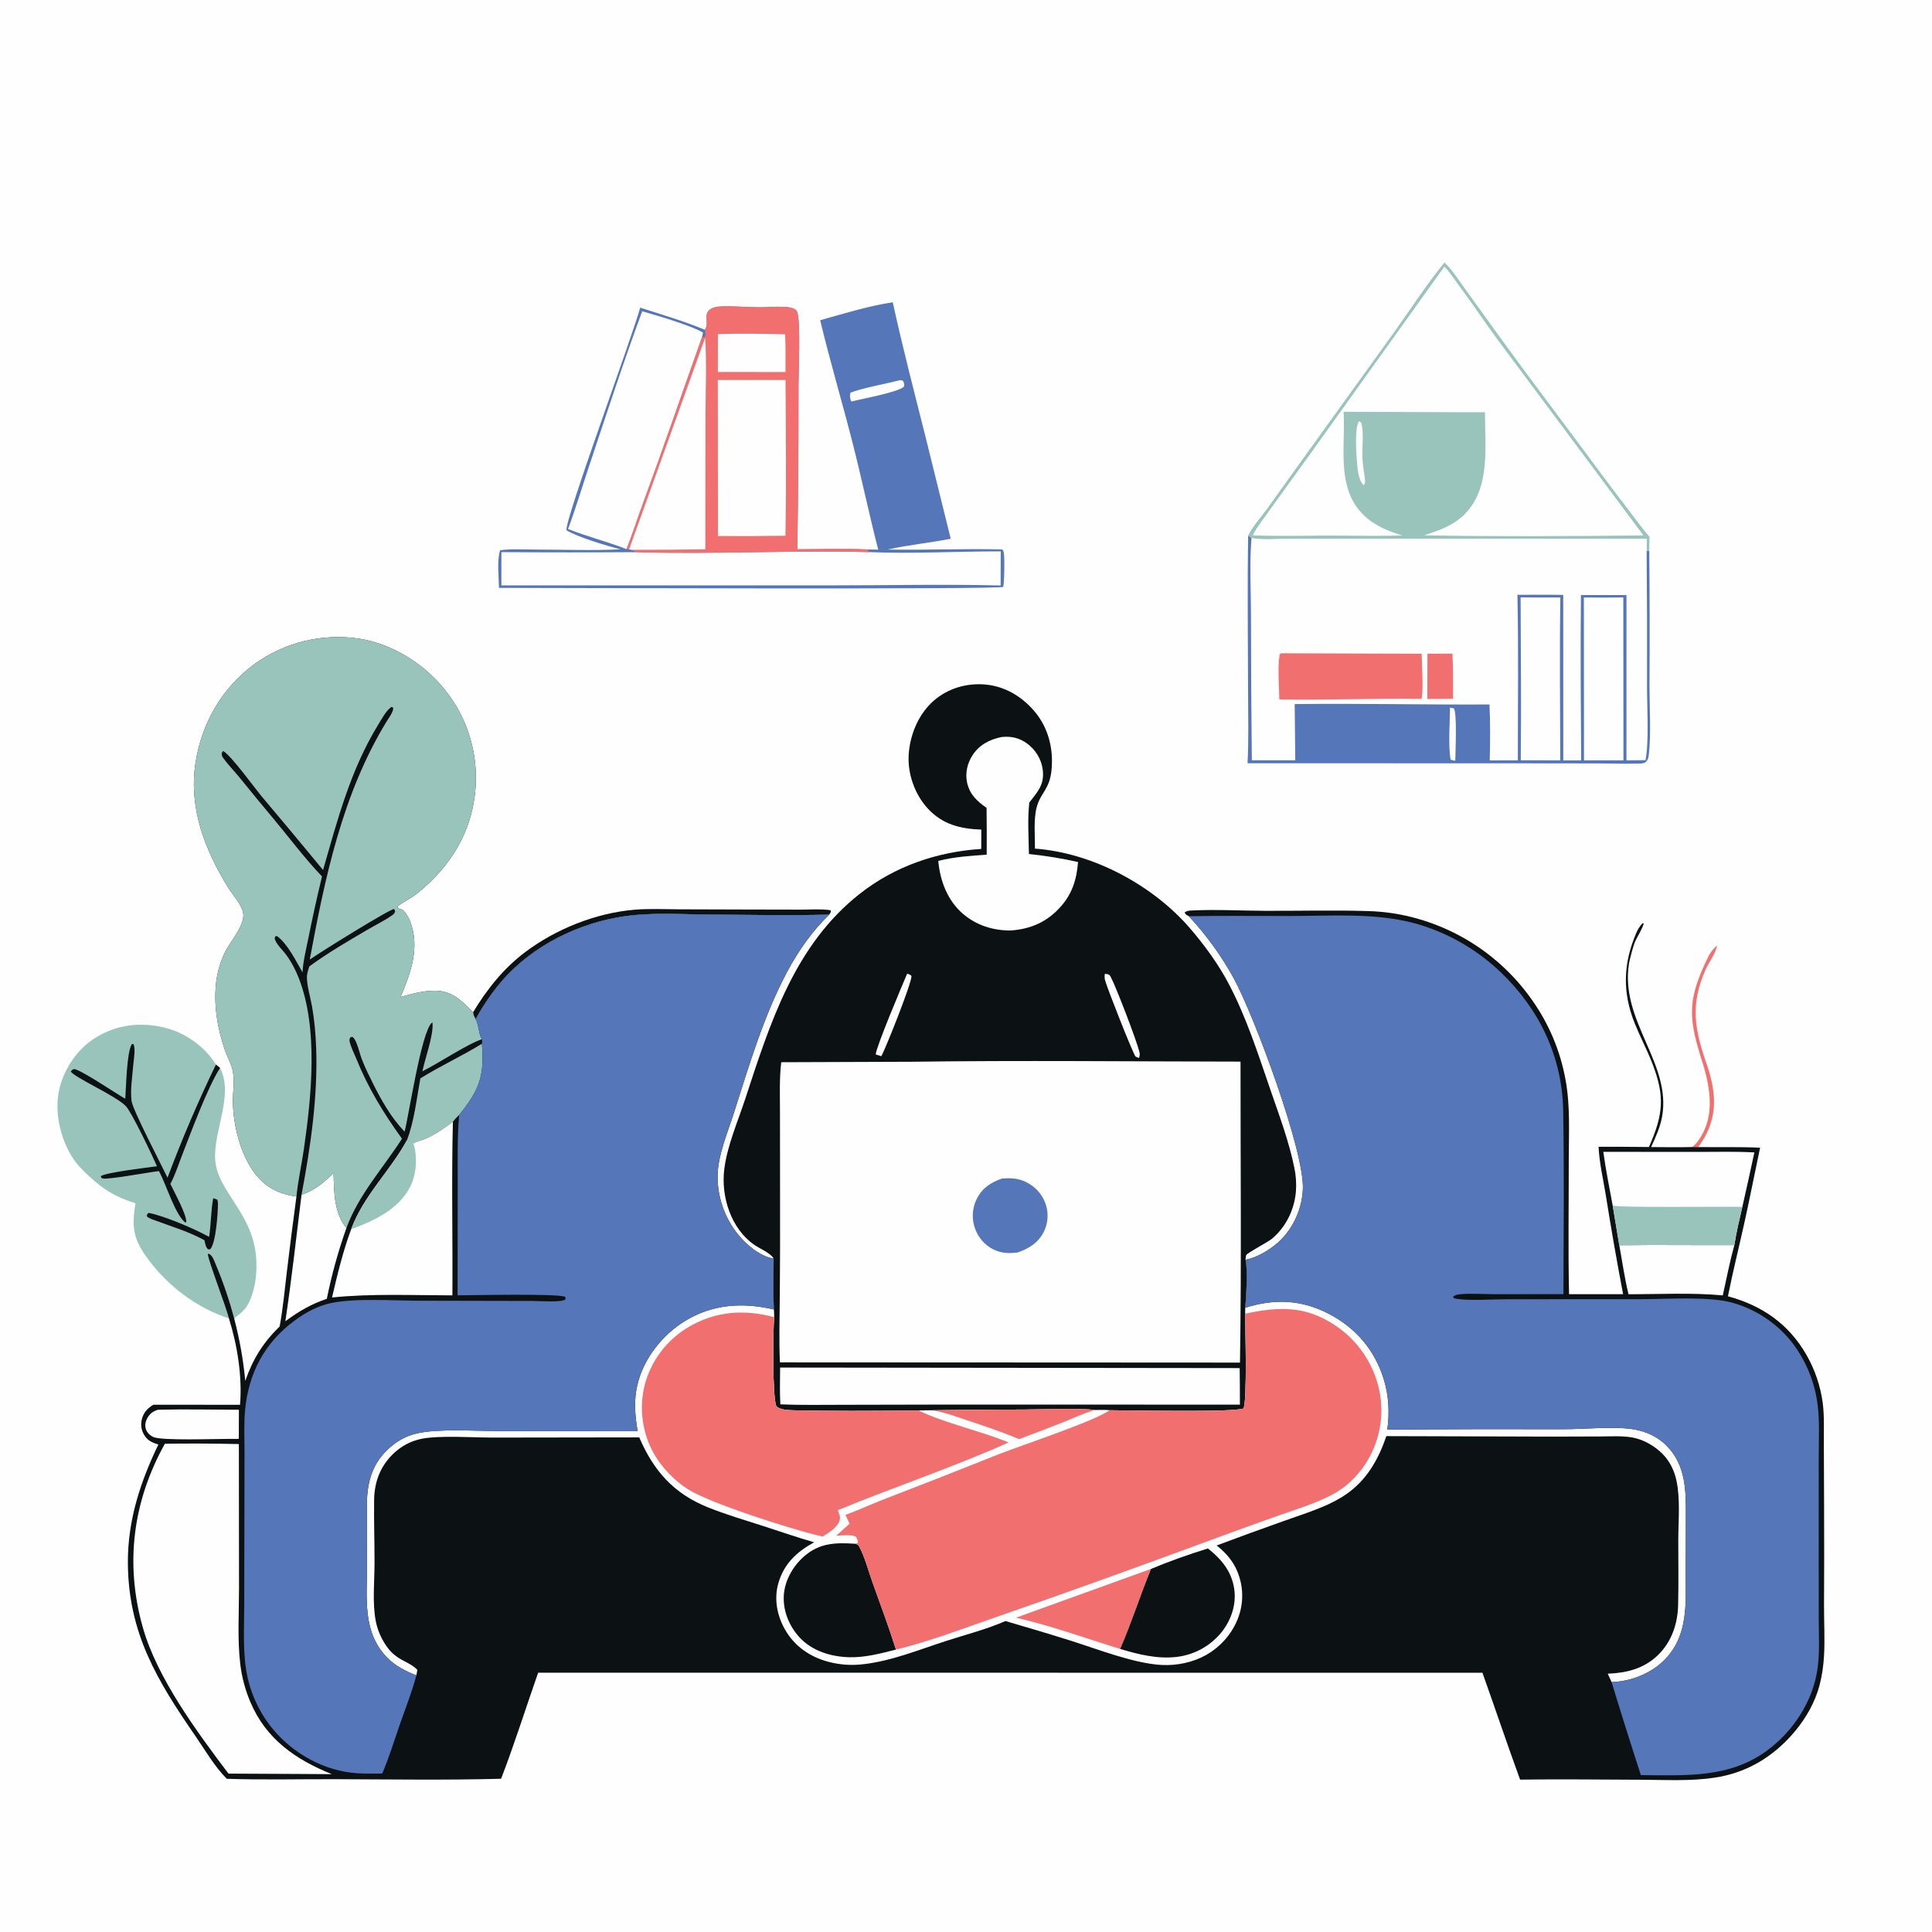 <?xml version="1.0" encoding="utf-8" ?>
<svg xmlns="http://www.w3.org/2000/svg" xmlns:xlink="http://www.w3.org/1999/xlink" width="1024" height="1024">
	<path fill="#FEFEFE" d="M0 0L1024 0L1024 1024L0 1024L0 0Z"/>
	<path fill="#F16F6E" d="M903.045 565.335C894.979 540.175 893.583 531.096 905.573 506.782C906.505 504.893 908.364 502.422 910.07 501.207C909.515 505.008 905.754 510.028 904.112 513.673C895.548 532.692 898.288 546.108 904.927 565.002C909.011 577.562 910.474 589.037 904.312 601.229C903.101 603.625 901.658 605.798 900.1 607.979L896.807 607.956C899.099 606.304 900.709 603.952 902.08 601.512C908.416 590.235 906.43 577.17 903.045 565.335Z"/>
	<path fill="#0C1114" d="M250.734 536.53C258.164 524.223 266.99 513.133 278.571 504.478C294.84 492.319 315.843 483.919 336.125 482.186C344.09 481.505 352.313 481.936 360.31 481.959L395.322 482.064L424.105 482.123C429.316 482.124 435.016 481.679 440.164 482.414L440.468 483.249L439.505 484.778C418.661 485.275 397.719 484.905 376.868 484.748C363.663 484.648 349.934 483.792 336.778 484.965C311.872 487.186 286.374 498.499 269.005 516.657C262.308 523.659 256.789 531.687 252.103 540.145C251.306 538.835 250.913 538.095 250.734 536.53Z"/>
	<path fill="#99C4BB" d="M71.761 637.755C61.604 634.609 54.892 630.583 47.102 623.319C43.778 620.219 40.595 617.038 38.173 613.164C31.939 603.191 28.72 589.054 31.401 577.476C33.951 566.47 40.879 556.069 50.507 550.082C61.909 542.991 74.494 541.54 87.424 544.707C98.211 547.349 108.619 554.741 114.444 564.25L116.654 566.013C123.92 580.511 113.374 598.715 114.01 613.963C114.751 631.738 134.793 642.833 135.867 668.181C136.119 674.128 135.58 680.181 133.72 685.857C132.124 690.726 130.731 693.396 126.772 696.664C125.975 697.321 124.728 698.087 124.142 698.897Q120.264 684.144 114.336 670.09C113.454 668.002 112.69 665.298 110.459 664.393L110.176 664.853C110.246 667.894 119.717 692.336 121.331 698.776C104.304 693.235 89.19 681.798 78.531 667.452C70.528 656.682 69.821 650.732 71.761 637.755Z"/>
	<path fill="#0C1114" d="M112.998 635.083C113.847 635.269 114.39 635.502 115.162 635.877C115.437 636.616 115.52 637.179 115.519 637.969C115.512 642.745 114.454 659.075 111.369 662.161L110.287 662.159C108.954 661.025 108.75 658.996 108.361 657.35C100.455 652.936 91.119 650.158 82.632 646.983C80.977 646.372 79.124 645.877 77.811 644.667C78.042 643.526 77.805 643.598 78.826 642.861C87.049 644.404 103.451 651.427 110.821 655.582C111.913 648.798 111.754 641.833 112.998 635.083Z"/>
	<path fill="#0C1114" d="M66.385 582.343C66.887 576.284 67.083 558.172 69.835 553.458L70.637 553.326C72.038 555.278 70.814 561.917 70.618 564.546C70.169 570.578 68.94 577.642 69.74 583.616C70.373 588.338 85.615 617.517 88.786 624.216Q100.237 593.643 114.444 564.25L116.654 566.013C110.009 576.263 101.057 600.618 96.353 612.688C94.432 617.617 92.805 622.848 90.293 627.497C92.223 631.615 99.037 643.851 98.734 647.805L98.077 647.88C92.685 643.35 88.139 628.007 84.475 621.137L84.235 620.696C79.733 621.166 56.481 625.476 54.347 624.575C53.513 624.223 53.771 624.335 53.425 623.409C56.191 621.392 78.497 618.764 83.173 618.151C80.871 612.668 69.881 589.665 66.726 586.299C61.626 580.858 39.426 571.128 37.564 567.951C38.205 566.85 38.277 567.036 39.396 566.603C43.863 567.575 61.146 579.417 66.385 582.343Z"/>
	<path fill="#99C4BB" d="M765.604 139.105C770.077 143.463 773.64 149.18 777.306 154.24L795.089 178.865C809.907 199.415 825.285 219.514 840.327 239.896C847.887 250.141 855.471 260.316 863.238 270.407C866.878 275.137 870.3 280.051 874.273 284.512L874.131 292.002L872.756 292L872.755 285.586L721.36 285.534L682.764 285.599C676.556 285.615 669.401 286.315 663.316 285.225C662.795 284.719 662.133 284.271 661.565 283.828C663.891 279.053 668.232 274.315 671.376 269.965L692.759 240.17L739.053 175.894C747.795 163.691 756.135 150.709 765.604 139.105Z"/>
	<path fill="#FEFEFE" d="M720.358 223.201L721.49 224.026C723.013 229.586 721.835 236.835 722.096 242.687C722.266 246.529 723.017 250.217 723.417 254.018C723.575 255.517 723.679 256.018 722.729 257.214C720.157 254.515 719.636 249.464 719.293 245.857C718.851 241.212 717.83 226.3 720.358 223.201Z"/>
	<path fill="#FEFEFE" d="M765.472 141.399C767.867 143.441 770.004 146.924 771.913 149.463C779.436 159.475 786.321 169.923 793.749 179.997L871.047 283.77C832.39 284.217 793.521 284.401 754.867 283.745C762.74 281.1 770.185 278.649 776.226 272.627C790.24 258.657 786.972 236.44 787.064 218.488L771.25 218.479L712.118 218.257C713.088 233.477 709.498 251.566 717.029 265.442C722.634 275.771 732.468 280.613 743.295 283.788C730.323 284.204 717.217 283.858 704.234 283.871C690.83 283.884 677.325 284.243 663.932 283.74C666.367 279.061 669.934 274.634 672.986 270.32L693.438 241.992L765.472 141.399Z"/>
	<path fill="#5576B9" d="M434.708 169.729C447.192 166.214 460.382 162.16 473.186 160.203C478.345 183.961 484.506 207.461 490.425 231.03L503.903 285.533C492.8 287.748 481.506 288.805 470.444 291.263C490.699 291.644 511.007 290.7 531.251 291.221C531.435 291.5 531.651 291.76 531.803 292.057C532.712 293.83 532.255 308.799 531.771 311.066C529.321 312.499 292.819 311.596 264.453 311.584C264.405 305.686 263.323 297.237 265.056 291.638C271.136 290.809 277.714 291.271 283.862 291.28C298.824 291.304 314.004 291.881 328.941 291.163C322.043 289.448 305.864 284.596 300.255 281.057C298.978 276.372 335.496 177.518 339.308 163.061C350.657 166.699 362.516 170.207 373.514 174.76C373.636 174.611 373.781 174.479 373.88 174.314C376.144 170.515 371.891 165.567 377.942 163.188C379.411 162.611 380.984 162.449 382.548 162.399C388.834 162.195 395.235 162.786 401.538 162.865C406.06 162.923 410.659 162.42 415.163 162.629C416.908 162.71 419.019 162.84 420.631 163.583C421.651 164.053 422.328 164.551 422.64 165.661C424.349 171.746 423.261 196.192 423.224 203.927Q423.269 247.536 422.603 291.14C434.971 291.082 447.48 290.719 459.834 291.227L465.479 291.318C460.627 272.518 456.697 253.519 451.887 234.708C446.335 212.995 439.937 191.523 434.708 169.729Z"/>
	<path fill="#FEFEFE" d="M476.852 201.547C477.967 201.546 477.806 201.4 478.802 202.129C479.248 203.529 479.538 203.755 478.978 205.088C475.116 207.995 458.558 211.057 453.007 212.392C452.423 212.592 451.933 212.692 451.329 212.789C451.242 212.671 451.14 212.563 451.069 212.435C450.439 211.303 450.346 209.374 450.776 208.17C455.993 205.89 470.385 203.223 476.852 201.547Z"/>
	<path fill="#FEFEFE" d="M301.079 280.386C305.182 269.386 308.573 257.996 312.297 246.853C321.429 219.527 330.405 192.006 340.373 164.978C348.387 167.308 365.921 172.349 372.604 176.267L372.139 178.608C361.592 208.269 351.428 237.998 340.555 267.547C337.685 275.349 335.131 283.353 332.073 291.072C321.938 287.05 311.238 284.425 301.079 280.386Z"/>
	<path fill="#FEFEFE" d="M460.746 292.628C483.907 293.599 507.235 292.193 530.417 292.245L530.353 310.314C500.621 309.583 470.698 310.257 440.94 310.256L265.745 310.255L265.745 292.636Q301.547 292.897 337.35 292.656C378.421 293.864 419.661 291.55 460.746 292.628Z"/>
	<path fill="#F16F6E" d="M373.514 174.76C373.636 174.611 373.781 174.479 373.88 174.314C376.144 170.515 371.891 165.567 377.942 163.188C379.411 162.611 380.984 162.449 382.548 162.399C388.834 162.195 395.235 162.786 401.538 162.865C406.06 162.923 410.659 162.42 415.163 162.629C416.908 162.71 419.019 162.84 420.631 163.583C421.651 164.053 422.328 164.551 422.64 165.661C424.349 171.746 423.261 196.192 423.224 203.927Q423.269 247.536 422.603 291.14C434.971 291.082 447.48 290.719 459.834 291.227L460.746 292.628C419.661 291.55 378.421 293.864 337.35 292.656L334.658 291.41L333.436 291.193L332.073 291.072C335.131 283.353 337.685 275.349 340.555 267.547C351.428 237.998 361.592 208.269 372.139 178.608L373.246 178.854L373.768 178.078C373.928 176.77 373.939 176.013 373.514 174.76Z"/>
	<path fill="#FEFEFE" d="M380.509 177.107C392.327 176.671 404.31 176.964 416.134 177.19C416.49 183.811 416.291 190.544 416.325 197.179L380.486 197.154L380.509 177.107Z"/>
	<path fill="#FEFEFE" d="M373.761 178.996C374.618 192.811 373.947 206.989 373.918 220.84L373.851 291.137Q354.256 291.442 334.658 291.41L333.436 291.193L373.761 178.996Z"/>
	<path fill="#FEFEFE" d="M380.466 201.4L416.347 201.423C416.527 228.908 416.826 256.47 416.298 283.948Q398.414 284.22 380.528 284.102L380.466 201.4Z"/>
	<path fill="#FEFEFE" d="M661.565 283.828C662.133 284.271 662.795 284.719 663.316 285.225C669.401 286.315 676.556 285.615 682.764 285.599L721.36 285.534L872.755 285.586L872.756 292L874.131 292.002Q874.502 327.83 874.265 363.66C874.261 374.346 875.193 390.077 873.858 400.297C873.611 402.192 873.389 402.717 872.057 404.106C871.263 404.439 870.655 404.651 869.782 404.681C862.378 404.932 854.847 404.639 847.433 404.629L800.164 404.578L661.227 404.543C661.893 391.781 661.52 378.834 661.504 366.054C661.47 338.661 661.062 311.214 661.565 283.828Z"/>
	<path fill="#F16F6E" d="M756.588 346.467L769.828 346.444C770.284 354.369 770.074 362.44 770.176 370.385L756.526 370.47L756.588 346.467Z"/>
	<path fill="#F16F6E" d="M679.08 346.246L753.517 346.495C753.542 350.592 754.626 367.933 753.347 370.439C728.255 370.082 703.157 371.138 678.059 370.717C678.006 363.949 677.12 353.99 678.146 347.681C678.335 346.521 678.086 346.984 679.08 346.246Z"/>
	<path fill="#5576B9" d="M661.565 283.828C662.133 284.271 662.795 284.719 663.316 285.225C662.222 298.498 663.024 312.425 663.041 325.771Q663.043 364.365 663.508 402.956L686.518 402.967L686.21 373.179C720.635 372.764 755.051 373.571 789.462 373.394C789.908 383.219 789.849 393.182 789.585 403.013L804.489 402.99C804.464 373.77 804.906 344.464 804.26 315.255C812.349 315.267 820.458 315.152 828.543 315.307L828.574 403.03L838.047 402.999C837.856 373.818 837.638 344.576 837.934 315.396L862.069 315.405L862.067 403.001L872.163 402.9C874.075 392.685 872.964 375.596 872.955 364.573Q873.087 328.286 872.756 292L874.131 292.002Q874.502 327.83 874.265 363.66C874.261 374.346 875.193 390.077 873.858 400.297C873.611 402.192 873.389 402.717 872.057 404.106C871.263 404.439 870.655 404.651 869.782 404.681C862.378 404.932 854.847 404.639 847.433 404.629L800.164 404.578L661.227 404.543C661.893 391.781 661.52 378.834 661.504 366.054C661.47 338.661 661.062 311.214 661.565 283.828Z"/>
	<path fill="#FEFEFE" d="M768.536 375.074L770.504 375.421C772.423 377.562 771.371 398.59 771.333 403.181C770.406 403.137 769.747 402.952 768.88 402.624C767.48 395.318 768.504 382.959 768.536 375.074Z"/>
	<path fill="#FEFEFE" d="M839.483 316.658Q849.938 316.828 860.393 316.644L860.461 402.99L839.552 403.007L839.483 316.658Z"/>
	<path fill="#FEFEFE" d="M805.956 316.623C812.973 316.744 820.005 316.657 827.024 316.666C826.569 345.415 826.897 374.231 826.979 402.986L806.037 402.965C806.337 374.203 806.064 345.386 805.956 316.623Z"/>
	<path fill="#0C1114" d="M520.105 439.707C509.052 439.315 499.56 436.987 491.788 428.581C484.943 421.178 481.072 410.398 481.607 400.339C482.173 389.709 486.701 378.612 494.778 371.499C502.172 364.986 511.874 362.057 521.646 362.767C532.185 363.532 541.388 368.921 548.18 376.888C555.596 385.589 558.399 396.627 557.357 407.893C556.393 418.315 551.744 419.927 549.594 427.396C547.691 434.004 548.611 442.861 548.532 449.788C578.972 451.978 610.927 469.016 630.802 492.098C638.403 500.925 645.629 510.845 651.085 521.134C660.565 539.011 666.73 558.384 673.288 577.461C677.918 590.927 683.21 604.982 686.028 618.957Q686.686 622.065 686.895 625.234Q687.104 628.404 686.86 631.571C686.037 641.197 681.531 650.448 674.056 656.64C671.847 658.47 661.145 663.958 660.521 665.248C660.264 665.778 660.25 667.047 660.155 667.675C661.479 673.126 660.455 687.278 660.029 693.134L660.002 696.271C660.002 704.524 661.065 741.331 659.142 746.507C653.693 748.694 598.321 747.472 588.023 747.456C585.457 747.266 582.833 747.379 580.259 747.384C575.275 746.25 549.924 747.082 542.944 747.081C502.201 747.076 461.293 748.421 420.575 747.487C417.865 747.424 413.364 747.324 411.41 745.286C409.338 739.534 409.727 705.886 410.29 698.127C410.341 696.773 410.198 695.398 410.121 694.045C409.761 685.073 410.036 676.003 410.039 667.019C409.914 666.835 409.795 666.646 409.665 666.466C407.85 663.938 402.313 661.574 399.617 659.674C387.451 651.097 382.16 634.374 383.839 620.042C385.302 607.56 391.017 594.525 394.939 582.585C408.153 542.35 421.033 500.903 455.855 473.609C474.397 459.076 496.735 451.449 520.086 449.952L520.105 439.707Z"/>
	<path fill="#FEFEFE" d="M585.575 516.166C585.972 516.194 586.586 516.221 586.957 516.322C587.946 516.59 588.174 516.776 588.647 517.659C591.607 523.182 602.496 551.71 603.909 557.52C604.209 558.756 604.087 559.523 603.708 560.718C603.006 560.537 602.478 560.293 601.829 559.979C600.189 557.612 586.87 523.935 585.7 519.536C585.399 518.404 585.42 517.315 585.575 516.166Z"/>
	<path fill="#FEFEFE" d="M480.789 516.102C481.866 516.348 482.351 516.474 483.105 517.299C483.327 520.821 469.37 555.862 467.113 559.799L464.146 558.893C464.473 554.591 478.123 522.411 480.789 516.102Z"/>
	<path fill="#FEFEFE" d="M530.969 390.615C535.976 390.169 540.127 391.008 544.27 394C548.815 397.281 551.995 402.391 552.678 407.976C553.654 415.959 549.954 419.62 545.549 425.366C544.563 434.258 545.215 443.705 545.354 452.638C554.173 453.552 562.735 454.941 571.382 456.897C570.653 466.099 568.356 473.652 562.084 480.671C554.85 488.767 546.09 492.515 535.397 493.194C526.195 493.139 517.588 490.457 510.503 484.445C502.23 477.425 498.251 466.883 497.297 456.297C505.677 454.147 514.372 453.6 522.969 453.005Q523.061 440.598 522.902 428.191C517.916 424.708 513.994 421.132 512.602 414.901C511.461 409.795 512.699 404.421 515.579 400.099C519.232 394.619 524.69 391.892 530.969 390.615Z"/>
	<path fill="#FEFEFE" d="M413.477 724.828L657.061 725.119Q657.183 734.803 657.174 744.488L504.181 744.449L447.037 744.571C435.913 744.576 424.731 744.797 413.619 744.34C413.209 737.891 413.471 731.295 413.477 724.828Z"/>
	<path fill="#FEFEFE" d="M482.87 562.75C541.022 561.975 599.339 562.607 657.505 562.677C657.472 615.832 658.054 669.055 657.215 722.201L586.875 722.162L413.377 722.08C412.83 710.149 413.216 698.073 413.319 686.132Q413.531 661.297 413.448 636.462L413.407 590.377C413.428 581.354 412.994 571.962 414.068 562.998L482.87 562.75Z"/>
	<path fill="#5576B9" d="M531.212 624.618C535.582 624.339 539.251 624.414 543.347 626.282C548.232 628.508 552.207 632.605 554.04 637.675Q554.211 638.139 554.358 638.611Q554.505 639.083 554.627 639.562Q554.75 640.041 554.848 640.525Q554.945 641.01 555.018 641.499Q555.091 641.988 555.139 642.48Q555.187 642.972 555.209 643.466Q555.232 643.96 555.229 644.454Q555.226 644.948 555.198 645.442Q555.17 645.935 555.117 646.427Q555.063 646.918 554.985 647.406Q554.907 647.895 554.803 648.378Q554.7 648.861 554.572 649.339Q554.444 649.816 554.292 650.287Q554.14 650.757 553.964 651.219Q553.788 651.681 553.588 652.133Q553.389 652.586 553.166 653.027C550.218 658.81 545.278 661.815 539.353 663.848C534.799 664.384 530.916 664.339 526.676 662.292Q526.233 662.074 525.802 661.834Q525.371 661.594 524.952 661.332Q524.533 661.071 524.128 660.789Q523.723 660.507 523.332 660.205Q522.942 659.903 522.567 659.582Q522.192 659.261 521.833 658.921Q521.475 658.582 521.134 658.225Q520.793 657.868 520.47 657.494Q520.148 657.121 519.844 656.732Q519.54 656.342 519.257 655.938Q518.973 655.534 518.71 655.117Q518.447 654.699 518.205 654.269Q517.963 653.839 517.743 653.397Q517.523 652.955 517.325 652.502Q517.127 652.05 516.952 651.589Q516.778 651.127 516.626 650.657Q516.469 650.184 516.335 649.704Q516.202 649.224 516.092 648.738Q515.982 648.252 515.897 647.761Q515.812 647.27 515.752 646.775Q515.691 646.28 515.655 645.783Q515.619 645.286 515.608 644.788Q515.597 644.29 515.611 643.791Q515.625 643.293 515.664 642.796Q515.702 642.299 515.766 641.805Q515.829 641.311 515.917 640.82Q516.005 640.33 516.117 639.844Q516.229 639.359 516.366 638.879Q516.502 638.4 516.662 637.928Q516.822 637.456 517.006 636.993Q517.189 636.529 517.395 636.076Q517.601 635.622 517.83 635.179C520.744 629.496 525.363 626.602 531.212 624.618Z"/>
	<path fill="#0C1114" d="M157.125 634.177C147.862 632.907 140.668 629.341 134.984 621.788C127.36 611.659 123.514 596.089 123.45 583.567C123.424 578.401 124.427 572.877 123.417 567.79C122.686 564.111 120.542 560.382 119.291 556.802C115.205 545.106 113.028 532.057 114.692 519.689Q115.232 515.847 116.347 512.131Q117.463 508.416 119.129 504.912C121.885 499.103 130.148 490.219 128.863 483.7C127.998 479.312 123.319 474.303 120.964 470.484C108.689 450.584 100.063 428.638 103.553 404.877C106.677 383.612 117.429 364.84 134.786 352.028Q136.27 350.952 137.804 349.95Q139.338 348.947 140.919 348.02Q142.5 347.093 144.124 346.244Q145.748 345.395 147.412 344.625Q149.075 343.856 150.774 343.168Q152.473 342.481 154.203 341.876Q155.933 341.272 157.69 340.752Q159.448 340.232 161.229 339.798Q163.009 339.364 164.809 339.018Q166.608 338.671 168.423 338.411Q170.237 338.152 172.062 337.981Q173.886 337.81 175.717 337.728Q177.548 337.646 179.381 337.653Q181.213 337.66 183.044 337.756Q184.874 337.851 186.697 338.036Q188.521 338.22 190.333 338.493C208.954 341.389 226.741 353.031 237.751 368.154Q238.304 368.905 238.839 369.671Q239.373 370.436 239.888 371.214Q240.403 371.992 240.898 372.783Q241.394 373.574 241.869 374.377Q242.344 375.18 242.799 375.995Q243.254 376.81 243.689 377.636Q244.123 378.462 244.537 379.298Q244.95 380.135 245.342 380.982Q245.735 381.828 246.106 382.685Q246.477 383.541 246.826 384.406Q247.176 385.271 247.503 386.145Q247.831 387.019 248.136 387.901Q248.442 388.783 248.725 389.672Q249.009 390.561 249.269 391.457Q249.53 392.353 249.769 393.255Q250.007 394.158 250.223 395.066Q250.438 395.974 250.631 396.887Q250.824 397.8 250.993 398.717Q251.163 399.635 251.31 400.557Q251.457 401.478 251.58 402.403Q251.704 403.328 251.804 404.256Q251.904 405.184 251.981 406.114Q252.058 407.044 252.111 407.976Q252.165 408.907 252.195 409.84Q252.225 410.773 252.232 411.706Q252.239 412.639 252.222 413.572Q252.205 414.505 252.165 415.438Q252.125 416.37 252.062 417.301Q251.998 418.232 251.911 419.161Q251.825 420.09 251.714 421.017Q251.604 421.944 251.471 422.867Q251.338 423.791 251.181 424.711C247.948 444.745 236.478 461.428 220.721 473.817C217.692 476.199 214.229 477.729 211.214 479.998C210.983 480.171 210.757 480.35 210.528 480.526L210.634 480.03L210.877 481.389L213.398 482.162C215.187 483.949 216.434 485.927 217.351 488.291C222.721 502.127 217.701 515.646 212.294 528.463C218.147 526.737 224.695 524.993 230.837 525.092C239.867 525.238 244.849 530.587 250.734 536.53C250.913 538.095 251.306 538.835 252.103 540.145C256.789 531.687 262.308 523.659 269.005 516.657C286.374 498.499 311.872 487.186 336.778 484.965C349.934 483.792 363.663 484.648 376.868 484.748C397.719 484.905 418.661 485.275 439.505 484.778C430.498 493.487 423.283 503.756 417.365 514.775C404.812 538.147 396.987 564.876 388.91 590.086C385.586 600.463 380.525 612.237 380.343 623.142Q380.33 624.33 380.374 625.517Q380.419 626.705 380.521 627.888Q380.624 629.072 380.784 630.249Q380.944 631.426 381.162 632.594Q381.38 633.762 381.654 634.918Q381.929 636.074 382.259 637.215Q382.59 638.356 382.976 639.48Q383.362 640.604 383.802 641.707Q384.243 642.811 384.736 643.891Q385.23 644.972 385.776 646.027Q386.322 647.082 386.919 648.109Q387.516 649.137 388.163 650.133Q388.809 651.13 389.503 652.094Q390.198 653.058 390.938 653.987Q391.679 654.916 392.464 655.808Q393.249 656.7 394.077 657.552C398.071 661.621 404.238 666.304 410.039 667.019C410.036 676.003 409.761 685.073 410.121 694.045C410.198 695.398 410.341 696.773 410.29 698.127C409.727 705.886 409.338 739.534 411.41 745.286C413.364 747.324 417.865 747.424 420.575 747.487C461.293 748.421 502.201 747.076 542.944 747.081C549.924 747.082 575.275 746.25 580.259 747.384C582.833 747.379 585.457 747.266 588.023 747.456C598.321 747.472 653.693 748.694 659.142 746.507C661.065 741.331 660.002 704.524 660.002 696.271L660.029 693.134C660.455 687.278 661.479 673.126 660.155 667.675C666.056 666.756 673.379 662.207 677.745 658.221C685.464 651.175 690.161 640.539 690.553 630.13C691.321 609.727 664.777 538.584 654.132 518.932C647.74 507.132 639.313 495.409 630.091 485.613C628.938 484.932 628.397 484.895 627.882 483.591C629.127 482.702 630.19 482.645 631.713 482.571C644.66 481.937 658.039 482.711 671.04 482.753C689.043 482.812 707.177 482.327 725.163 482.891Q732.532 483.092 739.803 484.304Q741.151 484.535 742.492 484.799Q743.834 485.063 745.168 485.36Q746.503 485.657 747.83 485.986Q749.157 486.316 750.475 486.678Q751.794 487.041 753.103 487.435Q754.412 487.83 755.711 488.256Q757.01 488.683 758.298 489.141Q759.586 489.6 760.863 490.09Q762.139 490.58 763.403 491.101Q764.667 491.623 765.918 492.175Q767.169 492.727 768.406 493.31Q769.642 493.893 770.865 494.506Q772.087 495.119 773.293 495.762Q774.5 496.405 775.69 497.077Q776.881 497.75 778.055 498.451Q779.228 499.153 780.384 499.883Q781.54 500.613 782.678 501.372Q783.815 502.13 784.934 502.917Q786.053 503.703 787.151 504.516Q788.25 505.33 789.329 506.17Q790.408 507.01 791.465 507.877Q792.523 508.743 793.559 509.636Q794.595 510.528 795.608 511.446Q796.622 512.363 797.613 513.305Q798.604 514.248 799.571 515.214Q800.538 516.18 801.482 517.17Q802.425 518.16 803.344 519.173Q804.262 520.185 805.156 521.22Q806.049 522.255 806.917 523.312Q807.784 524.369 808.626 525.446Q809.467 526.524 810.282 527.622Q811.097 528.72 811.884 529.838Q813.571 532.205 815.125 534.662Q816.679 537.12 818.095 539.659Q819.511 542.198 820.785 544.811Q822.059 547.425 823.186 550.104Q824.314 552.784 825.291 555.522Q826.269 558.26 827.094 561.047Q827.919 563.835 828.589 566.664Q829.259 569.493 829.772 572.355C832.366 586.222 831.474 600.875 831.48 614.94C831.49 638.581 831.109 662.311 831.629 685.944L860.283 685.948Q855.268 659.696 851.083 633.298C849.734 624.982 847.646 616.193 847.278 607.814Q860.625 607.787 873.972 607.942C881.548 590.772 882.61 581.11 875.627 563.277C872.873 556.243 869.322 549.548 866.492 542.55C859.807 526.013 860.272 510.773 867.297 494.395C868.142 492.424 869.166 490.88 870.602 489.297L871.239 489.495C870.174 492.876 868.167 495.775 866.679 498.966C865.701 501.062 863.751 508.53 863.396 510.755C858.532 541.299 886.081 563.501 880.931 591.929C879.907 597.583 877.493 602.785 875.121 607.975C882.341 607.996 889.591 608.153 896.807 607.956L900.1 607.979C910.99 608.086 922.022 607.813 932.888 608.306C930.096 621.443 927.534 634.647 924.634 647.758C921.738 660.855 918.467 673.898 915.843 687.051C934.034 692.009 948.069 701.712 957.544 718.259Q959.209 721.187 960.586 724.26Q961.963 727.334 963.038 730.526Q964.114 733.718 964.878 736.998Q965.642 740.278 966.088 743.616C966.986 750.58 966.648 757.825 966.681 764.841L966.807 798.791Q966.926 825.02 966.773 851.248C966.764 859.981 967.258 868.833 966.778 877.548C966.482 882.907 965.697 888.367 964.304 893.556C959.802 910.319 946.231 926.214 931.259 934.584Q928.655 936.032 925.93 937.239Q923.205 938.446 920.382 939.402Q917.56 940.358 914.662 941.055Q911.765 941.751 908.816 942.183C896.049 944.154 882.531 943.34 869.624 943.298C848.32 943.229 826.978 942.954 805.677 943.231C798.823 924.438 792.443 905.443 785.727 886.594L285.228 886.561C278.686 905.222 272.701 924.347 265.587 942.781C236.619 943.556 207.474 943.118 178.488 943.009C159.111 942.936 139.576 943.44 120.227 942.804C113.826 936.459 108.87 927.813 103.745 920.384C83.325 890.79 67.879 865.491 67.778 827.975C67.718 805.774 74.4 785.358 83.952 765.609C80.272 764.515 77.781 763.334 75.976 759.768C74.58 757.011 74.507 753.785 75.588 750.911C76.699 747.957 78.659 746.149 81.283 744.537L127.229 744.571C128.452 729.739 125.831 713.015 121.331 698.776C119.717 692.336 110.246 667.894 110.176 664.853L110.459 664.393C112.69 665.298 113.454 668.002 114.336 670.09Q120.264 684.144 124.142 698.897C126.994 709.863 128.938 720.612 130.004 731.906C133.981 720.394 139.48 711.545 148.235 703.038C150.033 693.137 150.967 683.027 152.158 673.038Q154.499 653.589 157.125 634.177Z"/>
	<path fill="#FEFEFE" d="M83.76 747.196C98.018 746.836 112.358 747.157 126.622 747.208L126.573 762.633L121.125 762.636C114.493 762.618 85.824 763.654 81.368 761.681C79.581 760.889 78.039 759.464 77.37 757.596C76.683 755.676 77.016 753.677 77.938 751.899C79.237 749.394 81.076 747.954 83.76 747.196Z"/>
	<path fill="#99C4BB" d="M255.427 553.197C256.801 569.98 254.248 577.44 243.694 590.533C243.586 590.668 243.461 590.788 243.344 590.916C242.205 592.102 241.018 593.249 240.039 594.573C235.412 598.026 230.953 601.164 225.649 603.526C223.558 604.457 221.08 604.85 219.136 605.986C217.565 605.891 216.862 605.263 215.688 604.329C219.602 594.172 220.816 582.254 222.8 571.558C233.37 564.972 244.804 559.753 255.427 553.197Z"/>
	<path fill="#FEFEFE" d="M159.805 633.285C167.074 630.7 171.305 627.061 176.81 621.703C177.04 631.572 177.005 642.885 183.614 650.872Q177.081 669.26 173.229 688.389C164.791 691.247 158.378 695.023 151.25 700.281C154.569 678.041 157.051 655.603 159.805 633.285Z"/>
	<path fill="#FEFEFE" d="M858.251 660.003C878.576 659.693 898.914 660.026 919.242 659.917C916.83 668.668 915.085 677.721 913.115 686.585C896.737 685.052 879.6 685.986 863.13 685.977C861.062 677.474 859.855 668.617 858.251 660.003Z"/>
	<path fill="#FEFEFE" d="M849.79 610.495L900.121 610.532C909.99 610.552 920.005 610.236 929.856 610.81Q926.762 625.258 923.484 639.665C921.931 646.355 920.297 653.13 919.242 659.917C898.914 660.026 878.576 659.693 858.251 660.003L854.757 638.951C853.03 629.503 851.074 620.011 849.79 610.495Z"/>
	<path fill="#99C4BB" d="M854.757 638.951C857.882 640.204 914.582 639.426 923.484 639.665C921.931 646.355 920.297 653.13 919.242 659.917C898.914 660.026 878.576 659.693 858.251 660.003L854.757 638.951Z"/>
	<path fill="#FEFEFE" d="M240.039 594.573C239.272 625.21 239.991 655.922 239.778 686.571C218.625 686.549 197.033 685.549 175.983 687.692C178.817 675.572 181.778 663.195 186.127 651.515C192.692 633.674 206.732 620.741 215.688 604.329C216.862 605.263 217.565 605.891 219.136 605.986C221.08 604.85 223.558 604.457 225.649 603.526C230.953 601.164 235.412 598.026 240.039 594.573Z"/>
	<path fill="#99C4BB" d="M215.688 604.329C216.862 605.263 217.565 605.891 219.136 605.986C221.348 613.236 220.82 622.406 217.332 629.162C211.156 641.123 198.106 647.121 186.127 651.515C192.692 633.674 206.732 620.741 215.688 604.329Z"/>
	<path fill="#FEFEFE" d="M87.382 765.217Q106.994 764.937 126.603 765.383L126.685 841.495C126.686 854.786 125.783 868.867 127.346 882.041Q127.971 887.209 129.311 892.24Q130.651 897.27 132.68 902.064C141.025 921.796 156.657 932.587 175.864 940.341L159.308 940.239L121.095 940.051C104.371 917.931 83.234 889.283 75.699 862.606C66.153 828.809 70.337 795.901 87.382 765.217Z"/>
	<path fill="#99C4BB" d="M157.125 634.177C147.862 632.907 140.668 629.341 134.984 621.788C127.36 611.659 123.514 596.089 123.45 583.567C123.424 578.401 124.427 572.877 123.417 567.79C122.686 564.111 120.542 560.382 119.291 556.802C115.205 545.106 113.028 532.057 114.692 519.689Q115.232 515.847 116.347 512.131Q117.463 508.416 119.129 504.912C121.885 499.103 130.148 490.219 128.863 483.7C127.998 479.312 123.319 474.303 120.964 470.484C108.689 450.584 100.063 428.638 103.553 404.877C106.677 383.612 117.429 364.84 134.786 352.028Q136.27 350.952 137.804 349.95Q139.338 348.947 140.919 348.02Q142.5 347.093 144.124 346.244Q145.748 345.395 147.412 344.625Q149.075 343.856 150.774 343.168Q152.473 342.481 154.203 341.876Q155.933 341.272 157.69 340.752Q159.448 340.232 161.229 339.798Q163.009 339.364 164.809 339.018Q166.608 338.671 168.423 338.411Q170.237 338.152 172.062 337.981Q173.886 337.81 175.717 337.728Q177.548 337.646 179.381 337.653Q181.213 337.66 183.044 337.756Q184.874 337.851 186.697 338.036Q188.521 338.22 190.333 338.493C208.954 341.389 226.741 353.031 237.751 368.154Q238.304 368.905 238.839 369.671Q239.373 370.436 239.888 371.214Q240.403 371.992 240.898 372.783Q241.394 373.574 241.869 374.377Q242.344 375.18 242.799 375.995Q243.254 376.81 243.689 377.636Q244.123 378.462 244.537 379.298Q244.95 380.135 245.342 380.982Q245.735 381.828 246.106 382.685Q246.477 383.541 246.826 384.406Q247.176 385.271 247.503 386.145Q247.831 387.019 248.136 387.901Q248.442 388.783 248.725 389.672Q249.009 390.561 249.269 391.457Q249.53 392.353 249.769 393.255Q250.007 394.158 250.223 395.066Q250.438 395.974 250.631 396.887Q250.824 397.8 250.993 398.717Q251.163 399.635 251.31 400.557Q251.457 401.478 251.58 402.403Q251.704 403.328 251.804 404.256Q251.904 405.184 251.981 406.114Q252.058 407.044 252.111 407.976Q252.165 408.907 252.195 409.84Q252.225 410.773 252.232 411.706Q252.239 412.639 252.222 413.572Q252.205 414.505 252.165 415.438Q252.125 416.37 252.062 417.301Q251.998 418.232 251.911 419.161Q251.825 420.09 251.714 421.017Q251.604 421.944 251.471 422.867Q251.338 423.791 251.181 424.711C247.948 444.745 236.478 461.428 220.721 473.817C217.692 476.199 214.229 477.729 211.214 479.998C210.983 480.171 210.757 480.35 210.528 480.526L210.634 480.03L210.877 481.389L213.398 482.162C215.187 483.949 216.434 485.927 217.351 488.291C222.721 502.127 217.701 515.646 212.294 528.463C218.147 526.737 224.695 524.993 230.837 525.092C239.867 525.238 244.849 530.587 250.734 536.53C250.913 538.095 251.306 538.835 252.103 540.145C253.934 543.352 253.51 547.903 255.469 550.806C248.111 553.111 232.219 563.686 223.863 567.82C225.375 560.697 229.731 549.036 229.262 542.286L229.01 541.947C223.388 546.324 216.742 591.009 214.448 599.781L213.943 599.258C207.392 592.407 202.092 583.108 197.878 574.659C195.739 570.37 193.507 565.923 191.79 561.446C190.694 558.588 190.088 555.5 188.887 552.701C188.357 551.466 187.894 550.502 186.875 549.587L185.888 549.64C185.296 550.545 185.081 550.714 185.291 551.842C185.84 554.777 187.626 558.128 188.753 560.915C195.107 576.633 203.173 589.824 213.055 603.542C203.009 619.179 190.07 633.208 183.614 650.872C177.005 642.885 177.04 631.572 176.81 621.703C171.305 627.061 167.074 630.7 159.805 633.285C164.599 608.043 168.509 581.11 167.567 555.339C167.298 547.985 166.654 540.573 165.36 533.327C164.483 528.418 162.832 523.214 162.665 518.237C162.597 516.189 163.343 514.163 163.934 512.228C173.674 505.079 184.362 498.89 194.778 492.763C199.054 490.248 203.747 488.004 207.778 485.154C208.872 484.38 209.061 484.191 209.439 482.96L208.885 481.793C206.397 481.865 169.205 504.992 164.17 508.615C172.231 465.146 181.456 420.945 204.703 382.736C205.792 380.946 209.028 376.624 208.287 375.021L207.549 374.659C204.663 376.519 202.337 381.041 200.565 383.921C185.819 407.892 178.913 434.367 171.237 461.123Q155.103 441.545 138.737 422.16C134.453 416.988 122.895 400.92 118.378 398.09L117.835 398.395L118.447 398.848L117.649 398.618C117.414 399.934 117.444 400.545 118.247 401.673C120.749 405.185 123.948 408.426 126.693 411.767Q135.687 422.886 144.868 433.85C153.108 443.699 161.843 455.375 170.668 464.534Q166.632 481.256 163.264 498.126C162.129 503.75 160.604 509.667 160.363 515.403C156.807 509.289 152.571 500.415 146.882 496.18L145.953 496.213C145.545 497.208 145.474 497.384 145.931 498.437C147.093 501.115 149.864 503.605 151.618 505.973C154.452 509.802 156.696 514.119 158.416 518.552C168.771 545.257 165.095 581.092 161.077 608.94C159.866 617.336 157.952 625.746 157.125 634.177Z"/>
	<path fill="#FEFEFE" d="M660.029 693.134C675.404 688.239 689.759 688.798 704.231 696.307C718.46 703.69 728.465 715.295 733.307 730.62C736.074 739.376 736.571 748.645 735.318 757.705Q782.163 757.373 829.009 757.51C839.921 757.508 855.791 755.865 866.092 757.611C872.274 758.658 878.35 761.409 882.87 765.799C893.815 776.433 893.594 790.377 893.556 804.524L893.479 833.454C893.474 850.189 894.911 867.156 881.977 880.024C874.882 887.082 864.123 891.268 854.183 891.534L852.145 887.092C861.884 886.717 870.927 884.539 878.247 877.72C885.83 870.654 889.171 860.964 889.436 850.779C889.734 839.294 889.501 827.745 889.525 816.252C889.547 806.124 890.679 794.563 888.545 784.702C887.401 779.42 885.098 774.621 881.294 770.72C877.104 766.423 871.078 762.919 865.124 761.888C859.663 760.942 853.761 761.33 848.23 761.353L822.601 761.433L734.804 761.181C733.804 763.992 732.776 766.785 731.531 769.499C720.345 793.896 703.855 797.877 680.549 806.119Q662.661 812.458 644.89 819.12C648.578 822.12 651.877 825.475 654.223 829.64Q654.617 830.353 654.977 831.083Q655.336 831.814 655.659 832.562Q655.982 833.31 656.268 834.072Q656.554 834.835 656.802 835.61Q657.051 836.386 657.261 837.173Q657.471 837.96 657.643 838.756Q657.814 839.552 657.947 840.356Q658.079 841.159 658.172 841.968Q658.265 842.777 658.318 843.59Q658.371 844.403 658.385 845.217Q658.398 846.031 658.372 846.845Q658.346 847.659 658.279 848.471Q658.213 849.283 658.108 850.09Q658.002 850.898 657.857 851.699Q657.712 852.501 657.528 853.294Q657.344 854.088 657.121 854.871C654.384 864.396 647.552 872.639 638.884 877.389C631.971 881.177 623.671 882.862 615.822 882.473C601.268 881.754 581.818 874.129 567.521 869.604C556.028 865.966 544.489 862.583 532.924 859.189C523.008 863.52 512.14 866.318 501.827 869.63C487.286 874.299 472.81 880.328 457.517 882.075Q455.152 882.363 452.77 882.419Q450.388 882.474 448.011 882.298Q445.635 882.121 443.288 881.714Q440.94 881.307 438.643 880.673C429.03 878.035 420.938 872.337 416.002 863.571C411.829 856.16 410.169 847.498 412.527 839.204C415.488 828.791 422.285 822.506 431.519 817.438C422.485 814.886 413.645 811.759 404.711 808.889C394.837 805.716 384.772 802.762 375.147 798.892C357.061 791.619 346.395 779.52 338.812 761.836L261.027 761.945C250.546 761.952 233.284 760.712 223.555 762.567Q222.491 762.778 221.445 763.066Q220.399 763.353 219.377 763.716Q218.354 764.078 217.36 764.513Q216.367 764.948 215.407 765.454Q214.448 765.96 213.527 766.534Q212.606 767.108 211.73 767.747Q210.853 768.385 210.025 769.086Q209.197 769.786 208.421 770.545C201.574 777.13 198.433 785.48 198.294 794.882C198.128 806.085 198.538 817.315 198.511 828.524C198.487 838.408 197.309 849.653 199.183 859.317C200.167 864.392 202.582 869.663 205.763 873.739C210.87 880.285 216.882 880.567 221.21 885.044L220.682 887.985C214.984 885.701 209.734 883.129 205.359 878.717C191.987 865.233 194.508 847.126 194.525 829.796L194.42 798.475C194.453 787.137 196.564 777.04 204.908 768.842C209.546 764.285 214.731 761.129 221.081 759.708C232.663 757.117 251.473 758.485 264.021 758.472L337.936 758.413C336.53 750.142 335.883 742.286 337.809 734.036C341.029 720.245 350.951 707.617 362.913 700.244C377.615 691.182 393.589 690.173 410.121 694.045C410.198 695.398 410.341 696.773 410.29 698.127C409.727 705.886 409.338 739.534 411.41 745.286C413.364 747.324 417.865 747.424 420.575 747.487C461.293 748.421 502.201 747.076 542.944 747.081C549.924 747.082 575.275 746.25 580.259 747.384C582.833 747.379 585.457 747.266 588.023 747.456C598.321 747.472 653.693 748.694 659.142 746.507C661.065 741.331 660.002 704.524 660.002 696.271L660.029 693.134Z"/>
	<path fill="#F16F6E" d="M538.476 857.407L610.09 831.554C604.346 845.562 599.75 860.124 593.705 873.97C575.287 868.287 557.308 861.718 538.476 857.407Z"/>
	<path fill="#0C1114" d="M640.219 820.709C647.494 826.476 652.94 833.034 654.212 842.521C655.289 850.548 652.514 858.674 647.56 864.955Q647.003 865.65 646.413 866.316Q645.822 866.982 645.199 867.619Q644.577 868.255 643.923 868.86Q643.27 869.465 642.588 870.036Q641.905 870.608 641.195 871.146Q640.485 871.683 639.75 872.185Q639.014 872.686 638.255 873.151Q637.495 873.616 636.714 874.042Q635.932 874.469 635.131 874.856Q634.329 875.244 633.509 875.591Q632.689 875.938 631.853 876.245Q631.018 876.551 630.167 876.816Q629.317 877.081 628.455 877.303Q627.593 877.526 626.721 877.705Q625.849 877.885 624.969 878.021Q624.089 878.157 623.204 878.25C613.163 879.333 603.242 876.835 593.705 873.97C599.75 860.124 604.346 845.562 610.09 831.554C619.807 827.475 630.161 823.855 640.219 820.709Z"/>
	<path fill="#0C1114" d="M474.878 874.319C466.841 876.357 458.497 878.586 450.147 878.37C440.476 878.121 430.423 875.103 423.72 867.794C418.347 861.936 415.047 853.995 415.411 845.989C415.774 838.013 420.121 830.264 426.042 825.032C434.299 817.736 442.86 817.548 453.163 818.218C454.496 818.635 454.777 818.549 455.459 819.829C458.395 825.346 460.214 832.441 462.324 838.358C466.578 850.29 471.078 862.234 474.878 874.319Z"/>
	<path fill="#F16F6E" d="M436.064 814.39Q434.602 814.1 433.157 813.737C418.366 810.138 376.006 796.695 364.399 789.194C357.537 784.759 351.32 778.364 347.105 771.364Q346.494 770.327 345.934 769.263Q345.373 768.198 344.865 767.107Q344.357 766.016 343.903 764.902Q343.448 763.788 343.048 762.653Q342.648 761.518 342.303 760.365Q341.958 759.212 341.669 758.044Q341.381 756.876 341.149 755.695Q340.917 754.515 340.743 753.324Q340.569 752.133 340.452 750.936Q340.335 749.738 340.277 748.536Q340.219 747.334 340.218 746.131Q340.218 744.928 340.276 743.726Q340.334 742.524 340.45 741.326Q340.566 740.128 340.74 738.938Q340.914 737.747 341.146 736.566Q341.377 735.385 341.665 734.217Q341.979 733.005 342.353 731.81Q342.726 730.615 343.159 729.44Q343.591 728.265 344.081 727.113Q344.571 725.961 345.118 724.834Q345.664 723.708 346.266 722.61Q346.868 721.512 347.524 720.445Q348.179 719.378 348.887 718.345Q349.594 717.312 350.352 716.316Q351.11 715.319 351.916 714.361Q352.723 713.403 353.575 712.487Q354.428 711.57 355.325 710.697Q356.223 709.823 357.162 708.996Q358.101 708.168 359.081 707.388Q360.06 706.607 361.077 705.877Q362.093 705.146 363.145 704.467Q364.197 703.787 365.281 703.161C379.489 694.916 394.644 693.896 410.29 698.127C409.727 705.886 409.338 739.534 411.41 745.286C413.364 747.324 417.865 747.424 420.575 747.487C461.293 748.421 502.201 747.076 542.944 747.081C549.924 747.082 575.275 746.25 580.259 747.384C574.624 748.916 569.065 751.593 563.632 753.764Q551.949 758.363 540.188 762.762C530.859 758.904 521.414 755.697 511.835 752.534C506.562 750.792 501.174 748.732 495.688 747.773C492.788 747.266 489.693 747.479 486.76 747.55C501.53 754.58 519.219 758.224 534.575 764.529C505.019 777.779 473.979 788.115 444.012 800.455C444.672 802.08 445.539 803.741 445.089 805.531C444.06 809.618 439.397 812.253 436.064 814.39Z"/>
	<path fill="#F16F6E" d="M660.002 696.271C677.557 692.581 691.408 691.879 707.138 702.121Q708.275 702.857 709.375 703.648Q710.474 704.439 711.534 705.283Q712.593 706.127 713.609 707.023Q714.626 707.918 715.597 708.862Q716.568 709.807 717.492 710.798Q718.415 711.788 719.289 712.824Q720.162 713.859 720.984 714.936Q721.806 716.013 722.573 717.129Q723.341 718.245 724.052 719.398Q724.764 720.55 725.418 721.737Q726.072 722.923 726.667 724.14Q727.262 725.357 727.796 726.602Q728.33 727.846 728.803 729.116Q729.275 730.385 729.684 731.677Q730.093 732.968 730.439 734.278Q730.784 735.588 731.064 736.913Q731.325 738.161 731.524 739.421Q731.724 740.681 731.861 741.949Q731.998 743.217 732.073 744.49Q732.148 745.763 732.16 747.039Q732.171 748.314 732.12 749.588Q732.07 750.863 731.956 752.133Q731.843 753.403 731.667 754.667Q731.491 755.93 731.253 757.183Q731.015 758.436 730.716 759.676Q730.417 760.916 730.057 762.139Q729.697 763.363 729.278 764.567Q728.858 765.772 728.38 766.954Q727.902 768.136 727.366 769.294Q726.83 770.451 726.238 771.58Q725.645 772.71 724.998 773.809Q724.351 774.908 723.651 775.974C719.13 782.866 713.216 788.486 705.917 792.311C696.692 797.145 686.248 800.209 676.444 803.689Q656.633 810.714 636.932 818.045C601.531 831.066 565.979 843.94 530.33 856.264C512.941 862.276 492.506 870.111 474.878 874.319C471.078 862.234 466.578 850.29 462.324 838.358C460.214 832.441 458.395 825.346 455.459 819.829C454.777 818.549 454.496 818.635 453.163 818.218C453.67 818.123 454.212 817.892 454.703 817.727C454.714 816.422 454.313 815.735 453.742 814.598C451.446 813.097 446.044 813.903 443.225 813.929L450.309 807.583L448.118 802.925C454.553 800.576 460.799 797.686 467.178 795.179Q498.555 783.091 529.777 770.61C541.63 765.974 580.861 752.989 588.023 747.456C598.321 747.472 653.693 748.694 659.142 746.507C661.065 741.331 660.002 704.524 660.002 696.271Z"/>
	<path fill="#5576B9" d="M252.103 540.145C256.789 531.687 262.308 523.659 269.005 516.657C286.374 498.499 311.872 487.186 336.778 484.965C349.934 483.792 363.663 484.648 376.868 484.748C397.719 484.905 418.661 485.275 439.505 484.778C430.498 493.487 423.283 503.756 417.365 514.775C404.812 538.147 396.987 564.876 388.91 590.086C385.586 600.463 380.525 612.237 380.343 623.142Q380.33 624.33 380.374 625.517Q380.419 626.705 380.521 627.888Q380.624 629.072 380.784 630.249Q380.944 631.426 381.162 632.594Q381.38 633.762 381.654 634.918Q381.929 636.074 382.259 637.215Q382.59 638.356 382.976 639.48Q383.362 640.604 383.802 641.707Q384.243 642.811 384.736 643.891Q385.23 644.972 385.776 646.027Q386.322 647.082 386.919 648.109Q387.516 649.137 388.163 650.133Q388.809 651.13 389.503 652.094Q390.198 653.058 390.938 653.987Q391.679 654.916 392.464 655.808Q393.249 656.7 394.077 657.552C398.071 661.621 404.238 666.304 410.039 667.019C410.036 676.003 409.761 685.073 410.121 694.045C393.589 690.173 377.615 691.182 362.913 700.244C350.951 707.617 341.029 720.245 337.809 734.036C335.883 742.286 336.53 750.142 337.936 758.413L264.021 758.472C251.473 758.485 232.663 757.117 221.081 759.708C214.731 761.129 209.546 764.285 204.908 768.842C196.564 777.04 194.453 787.137 194.42 798.475L194.525 829.796C194.508 847.126 191.987 865.233 205.359 878.717C209.734 883.129 214.984 885.701 220.682 887.985C218.371 896.714 214.934 905.348 211.962 913.874C208.931 922.573 206.229 931.557 202.592 940.014C198.078 940.017 193.495 940.159 188.995 939.842C172.129 938.653 155.948 929.785 145.062 916.979Q143.759 915.433 142.553 913.81Q141.347 912.187 140.244 910.493Q139.141 908.799 138.144 907.04Q137.147 905.281 136.26 903.464Q135.374 901.647 134.601 899.778Q133.828 897.91 133.172 895.997Q132.516 894.085 131.979 892.136Q131.442 890.187 131.026 888.208C128.573 876.302 129.42 863.545 129.442 851.438L129.532 806.38L129.605 769.593C129.6 762.341 129.224 754.903 129.872 747.685C131.641 727.973 140.169 711.669 156.229 699.871C162.046 695.597 168.479 692.094 175.602 690.616C188.307 687.982 208.237 689.345 221.695 689.404L282.363 689.534C285.743 689.536 297.573 690.46 299.698 688.7L299.694 687.428C296.849 685.464 249.758 686.543 242.527 686.548L242.598 627.946C242.634 615.672 242.288 603.148 243.344 590.916C243.461 590.788 243.586 590.668 243.694 590.533C254.248 577.44 256.801 569.98 255.427 553.197C255.601 552.417 255.494 551.602 255.469 550.806C253.51 547.903 253.934 543.352 252.103 540.145Z"/>
	<path fill="#5576B9" d="M630.091 485.613C647.714 485.294 665.371 485.499 682.999 485.501C704.848 485.503 728.371 483.657 749.624 489.302Q752.833 490.188 755.981 491.27Q759.129 492.352 762.205 493.627Q765.28 494.902 768.27 496.364Q771.261 497.826 774.156 499.471Q777.05 501.115 779.838 502.935Q782.625 504.755 785.295 506.743Q787.964 508.732 790.506 510.882Q793.048 513.031 795.452 515.334C815.996 535.024 828.031 560.171 828.523 588.793C829.08 621.127 828.767 653.575 828.65 685.916L791.414 685.942C785.771 685.942 779.76 685.431 774.161 685.957C772.947 686.071 771.408 686.293 770.444 687.1C770.325 687.199 770.236 687.328 770.132 687.443C770.692 688.258 771.112 688.222 772.053 688.385C778.573 689.511 791.701 688.619 798.761 688.615L869.917 688.587C883.005 688.567 905.603 687.023 917.818 690.359Q919.016 690.686 920.201 691.062Q921.385 691.437 922.553 691.86Q923.721 692.284 924.871 692.754Q926.021 693.224 927.151 693.74Q928.281 694.256 929.389 694.818Q930.497 695.379 931.582 695.985Q932.667 696.591 933.726 697.24Q934.785 697.889 935.817 698.581Q936.849 699.272 937.853 700.005Q938.856 700.737 939.829 701.51Q940.802 702.283 941.742 703.094Q942.683 703.906 943.59 704.754Q944.498 705.603 945.37 706.488Q946.242 707.373 947.077 708.292Q947.913 709.211 948.711 710.164Q949.508 711.116 950.267 712.1Q951.459 713.693 952.557 715.352Q953.655 717.011 954.656 718.731Q955.656 720.451 956.554 722.226Q957.453 724.001 958.248 725.825Q959.043 727.649 959.73 729.516Q960.418 731.383 960.996 733.287Q961.575 735.19 962.042 737.124Q962.509 739.058 962.864 741.016C964.68 751.399 963.957 762.373 963.963 772.891L963.966 820.319L963.971 857.93C963.996 866.708 964.553 875.812 963.319 884.512C960.891 901.636 950.561 917.427 936.788 927.67C916.685 942.62 893.414 940.961 869.702 940.848Q861.704 916.266 854.183 891.534C864.123 891.268 874.882 887.082 881.977 880.024C894.911 867.156 893.474 850.189 893.479 833.454L893.556 804.524C893.594 790.377 893.815 776.433 882.87 765.799C878.35 761.409 872.274 758.658 866.092 757.611C855.791 755.865 839.921 757.508 829.009 757.51Q782.163 757.373 735.318 757.705C736.571 748.645 736.074 739.376 733.307 730.62C728.465 715.295 718.46 703.69 704.231 696.307C689.759 688.798 675.404 688.239 660.029 693.134C660.455 687.278 661.479 673.126 660.155 667.675C666.056 666.756 673.379 662.207 677.745 658.221C685.464 651.175 690.161 640.539 690.553 630.13C691.321 609.727 664.777 538.584 654.132 518.932C647.74 507.132 639.313 495.409 630.091 485.613Z"/>
</svg>
